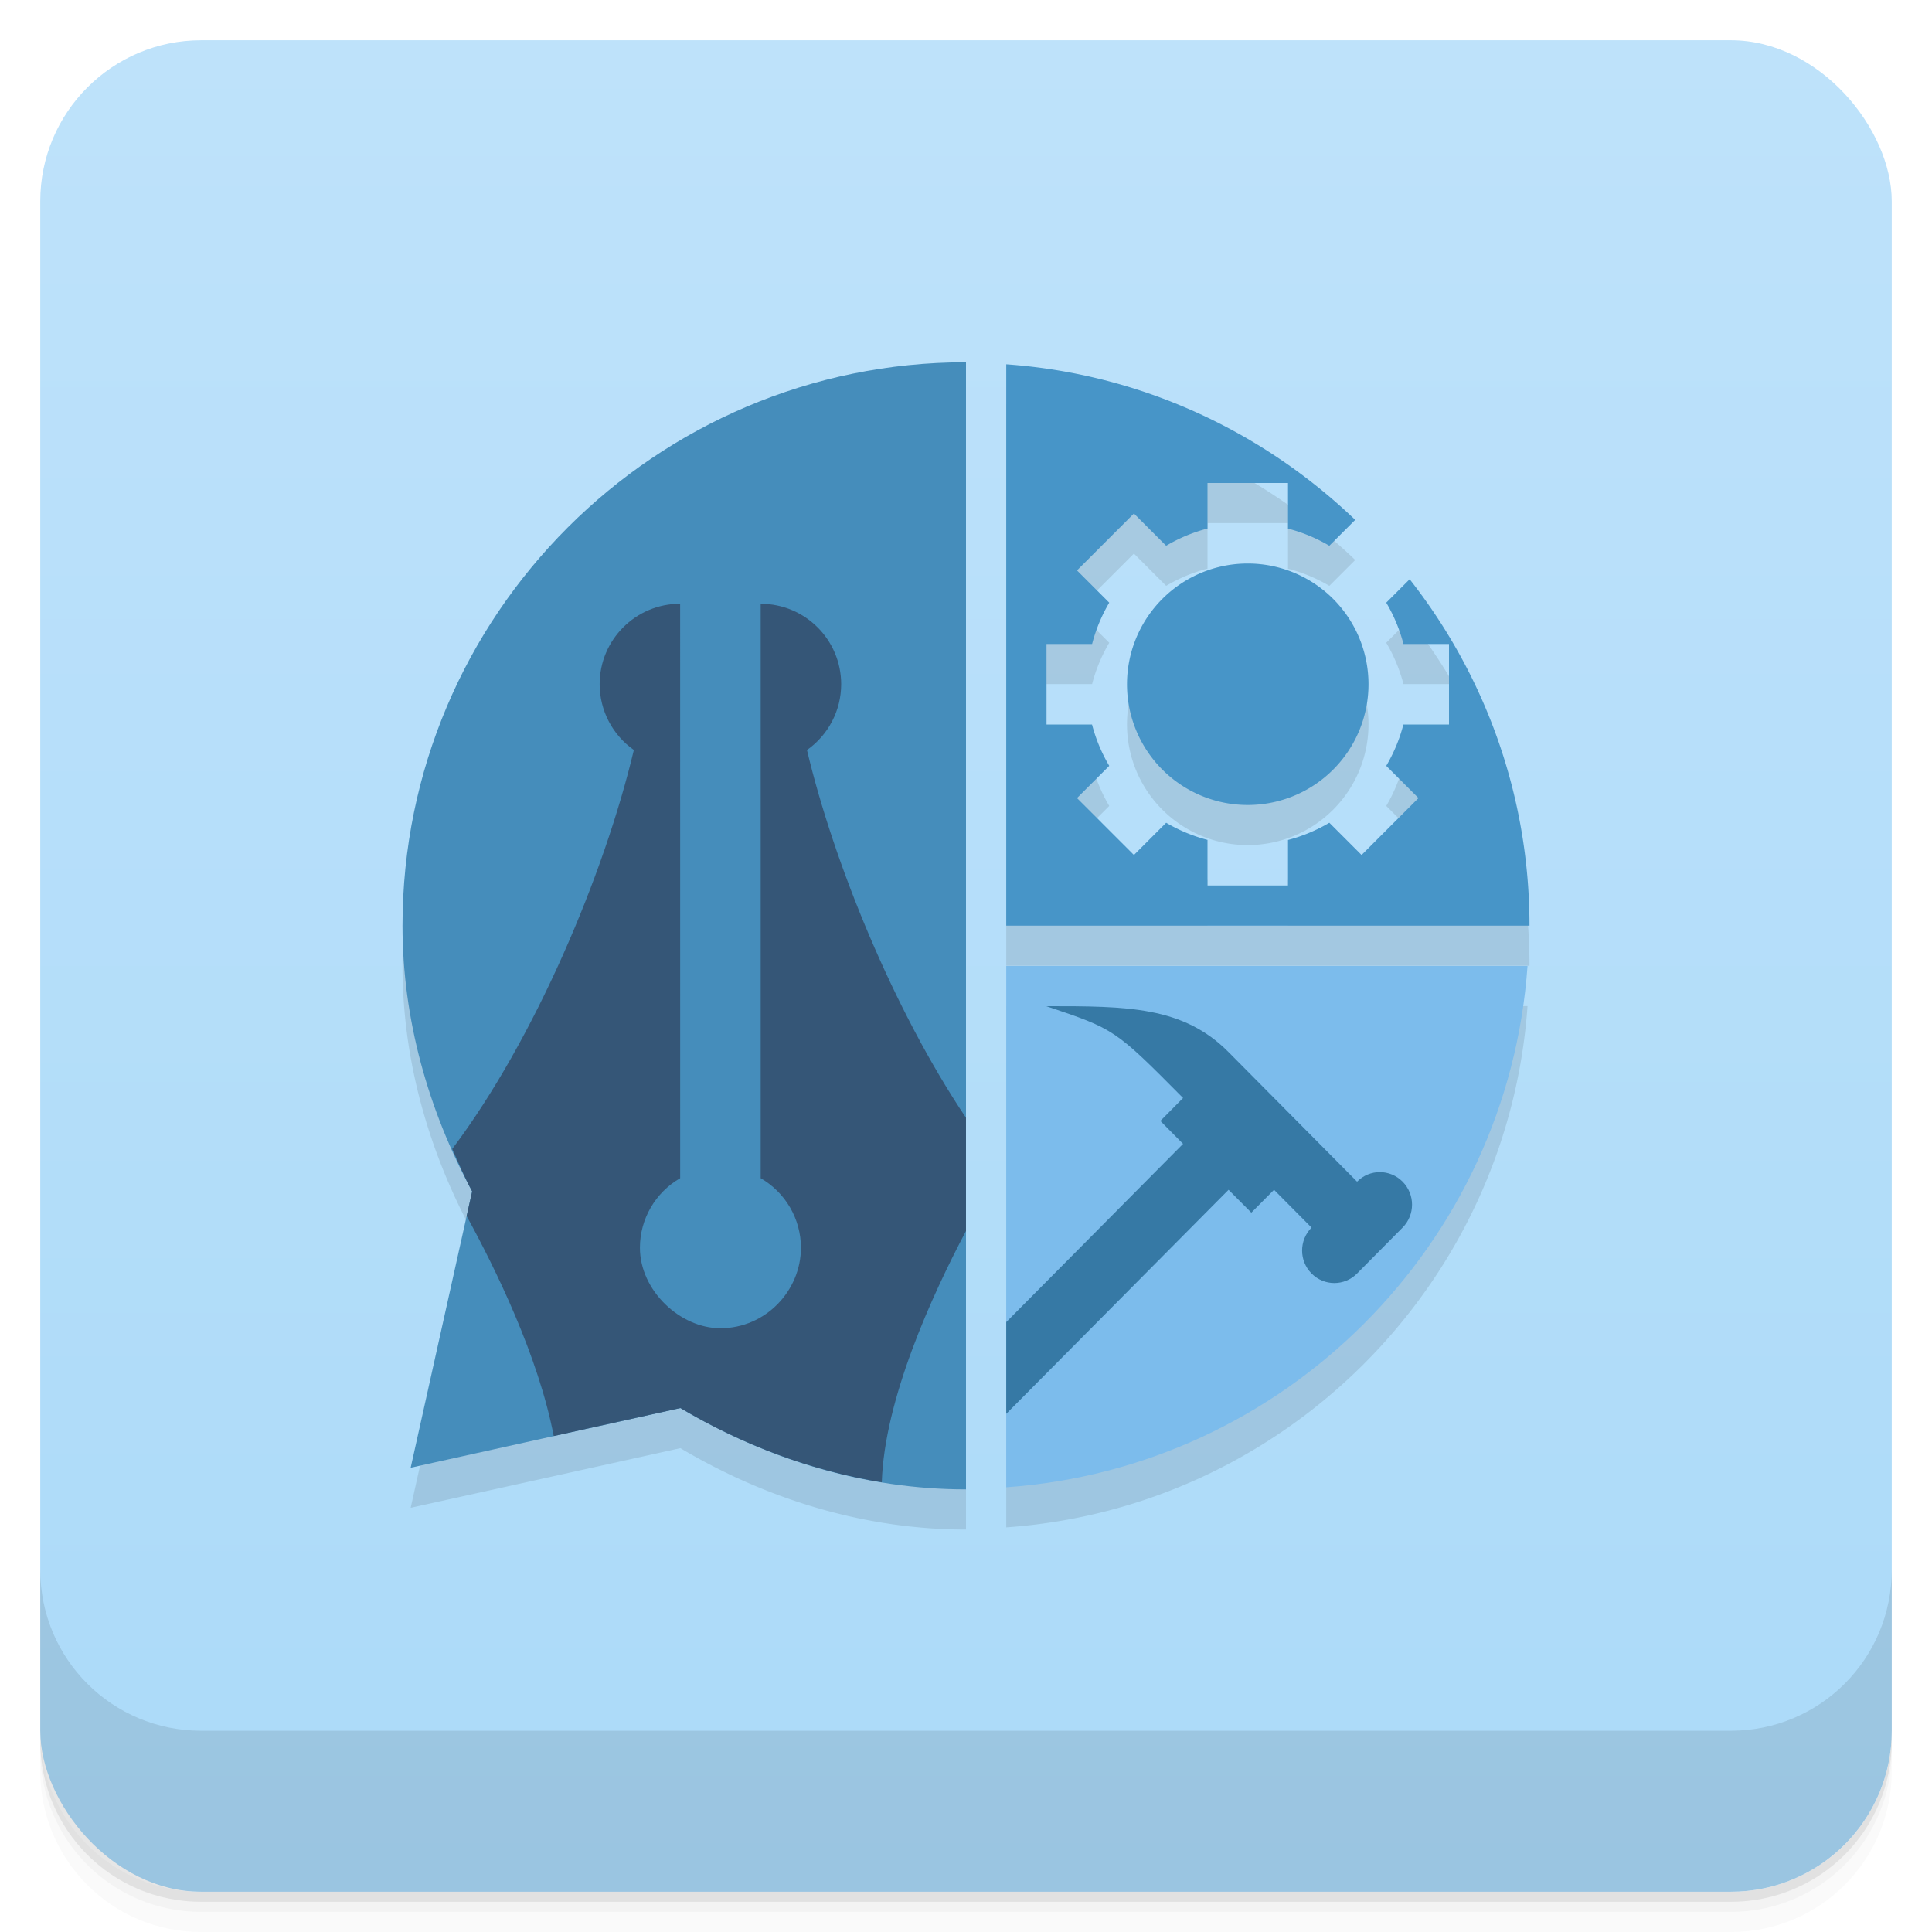 <svg version="1.1" viewBox="0 0 48 48" xmlns="http://www.w3.org/2000/svg">
 <defs>
  <linearGradient id="bg" x2="0" y1="1" y2="47" gradientUnits="userSpaceOnUse">
   <stop style="stop-color:#bee2fa" offset="0"/>
   <stop style="stop-color:#abdaf9" offset="1"/>
  </linearGradient>
 </defs>
 <path d="m1 43v0.25c0 2.216 1.784 4 4 4h38c2.216 0 4-1.784 4-4v-0.25c0 2.216-1.784 4-4 4h-38c-2.216 0-4-1.784-4-4zm0 0.5v0.5c0 2.216 1.784 4 4 4h38c2.216 0 4-1.784 4-4v-0.5c0 2.216-1.784 4-4 4h-38c-2.216 0-4-1.784-4-4z" style="opacity:.02"/>
 <path d="m1 43.25v0.25c0 2.216 1.784 4 4 4h38c2.216 0 4-1.784 4-4v-0.25c0 2.216-1.784 4-4 4h-38c-2.216 0-4-1.784-4-4z" style="opacity:.05"/>
 <path d="m1 43v0.25c0 2.216 1.784 4 4 4h38c2.216 0 4-1.784 4-4v-0.25c0 2.216-1.784 4-4 4h-38c-2.216 0-4-1.784-4-4z" style="opacity:.1"/>
 <rect x="1" y="1" width="46" height="46" rx="4" style="fill:url(#bg)"/>
 <path d="m1 39v4c0 2.216 1.784 4 4 4h38c2.216 0 4-1.784 4-4v-4c0 2.216-1.784 4-4 4h-38c-2.216 0-4-1.784-4-4z" style="opacity:.1"/>
 <path d="m24 9.996c-7.72 0-14 6.28-14 14 1e-3 2.313 0.634 4.569 1.73 6.6l-1.527 6.865 6.701-1.482c2.152 1.277 4.587 2.022 7.096 2.022zm1 0.051v13.947h13c-8.8e-4 -3.247-1.114-6.233-2.977-8.607l-0.582 0.582a4 4 0 0 1 0.428 1.027h1.131v2h-1.133a4 4 0 0 1-0.426 1.027l0.801 0.801-1.414 1.414-0.801-0.801a4 4 0 0 1-1.027 0.428v1.131h-2v-1.133a4 4 0 0 1-1.027-0.426l-0.801 0.801-1.414-1.414 0.801-0.801a4 4 0 0 1-0.428-1.027h-1.131v-2h1.133a4 4 0 0 1 0.426-1.027l-0.801-0.801 1.414-1.414 0.801 0.801a4 4 0 0 1 1.027-0.428v-1.131h2v1.133a4 4 0 0 1 1.027 0.426l0.643-0.643c-2.291-2.193-5.314-3.627-8.67-3.865zm6 4.949a3 3 0 0 0-3 3 3 3 0 0 0 3 3 3 3 0 0 0 3-3 3 3 0 0 0-3-3zm-6 10v12.951c6.923-0.487 12.46-6.03 12.951-12.951z" style="opacity:.1"/>
 <path d="m25 24v12.951c6.923-0.487 12.46-6.03 12.951-12.951" style="fill:#7cbcec"/>
 <path d="m25 9.051v13.947h13c-8.8e-4 -3.247-1.114-6.233-2.977-8.607l-0.582 0.582a4 4 0 0 1 0.428 1.027h1.131v2h-1.133a4 4 0 0 1-0.426 1.027l0.801 0.801-1.414 1.414-0.801-0.801a4 4 0 0 1-1.027 0.428v1.131h-2v-1.133a4 4 0 0 1-1.027-0.426l-0.801 0.801-1.414-1.414 0.801-0.801a4 4 0 0 1-0.428-1.027h-1.131v-2h1.133a4 4 0 0 1 0.426-1.027l-0.801-0.801 1.414-1.414 0.801 0.801a4 4 0 0 1 1.027-0.428v-1.131h2v1.133a4 4 0 0 1 1.027 0.426l0.643-0.643c-2.291-2.193-5.314-3.627-8.67-3.865zm6 4.949a3 3 0 0 0-3 3 3 3 0 0 0 3 3 3 3 0 0 0 3-3 3 3 0 0 0-3-3z" style="fill:#4795c8"/>
 <path d="m24 9c-7.72 0-14 6.28-14 14 1e-3 2.313 0.634 4.569 1.73 6.6l-1.527 6.865 6.701-1.482c2.152 1.277 4.587 2.02 7.096 2.02" style="fill:#458dbb"/>
 <path d="m16.898 15c-1.105 0-2 0.895-2 2 9.99e-4 0.65 0.318 1.259 0.85 1.633-0.735 3.093-2.461 7.187-4.512 9.912 0.158 0.355 0.309 0.712 0.494 1.055l-0.137 0.611c0.719 1.315 1.784 3.485 2.164 5.467l3.147-0.695c1.548 0.918 3.241 1.555 5.004 1.844 0.064-2.044 1.232-4.617 2.092-6.244v-2.812c-1.801-2.687-3.284-6.329-3.951-9.137 0.532-0.374 0.849-0.983 0.85-1.633 0-1.105-0.895-2-2-2v14.271c0.618 0.357 1 1.015 1 1.728-3.59e-4 1.065-0.875 1.999-2 2-1 6.9e-4 -2-0.935-2-2-2.38e-4 -0.713 0.382-1.372 1-1.728z" style="fill:#355677;paint-order:normal"/>
 <path d="m26 25c1.696 0.57 1.696 0.569 3.393 2.279l-0.564 0.57 0.564 0.57-4.393 4.428v2.279l5.523-5.566 0.566 0.568 0.564-0.568 0.932 0.939c-0.313 0.316-0.313 0.825 0 1.141 0.313 0.316 0.818 0.316 1.131 0l1.131-1.141c0.313-0.316 0.313-0.825 0-1.141-0.313-0.316-0.818-0.316-1.131 0l-3.193-3.219c-1.131-1.14-2.523-1.141-4.523-1.141z" style="fill:#3679a5;paint-order:normal"/>
</svg>
